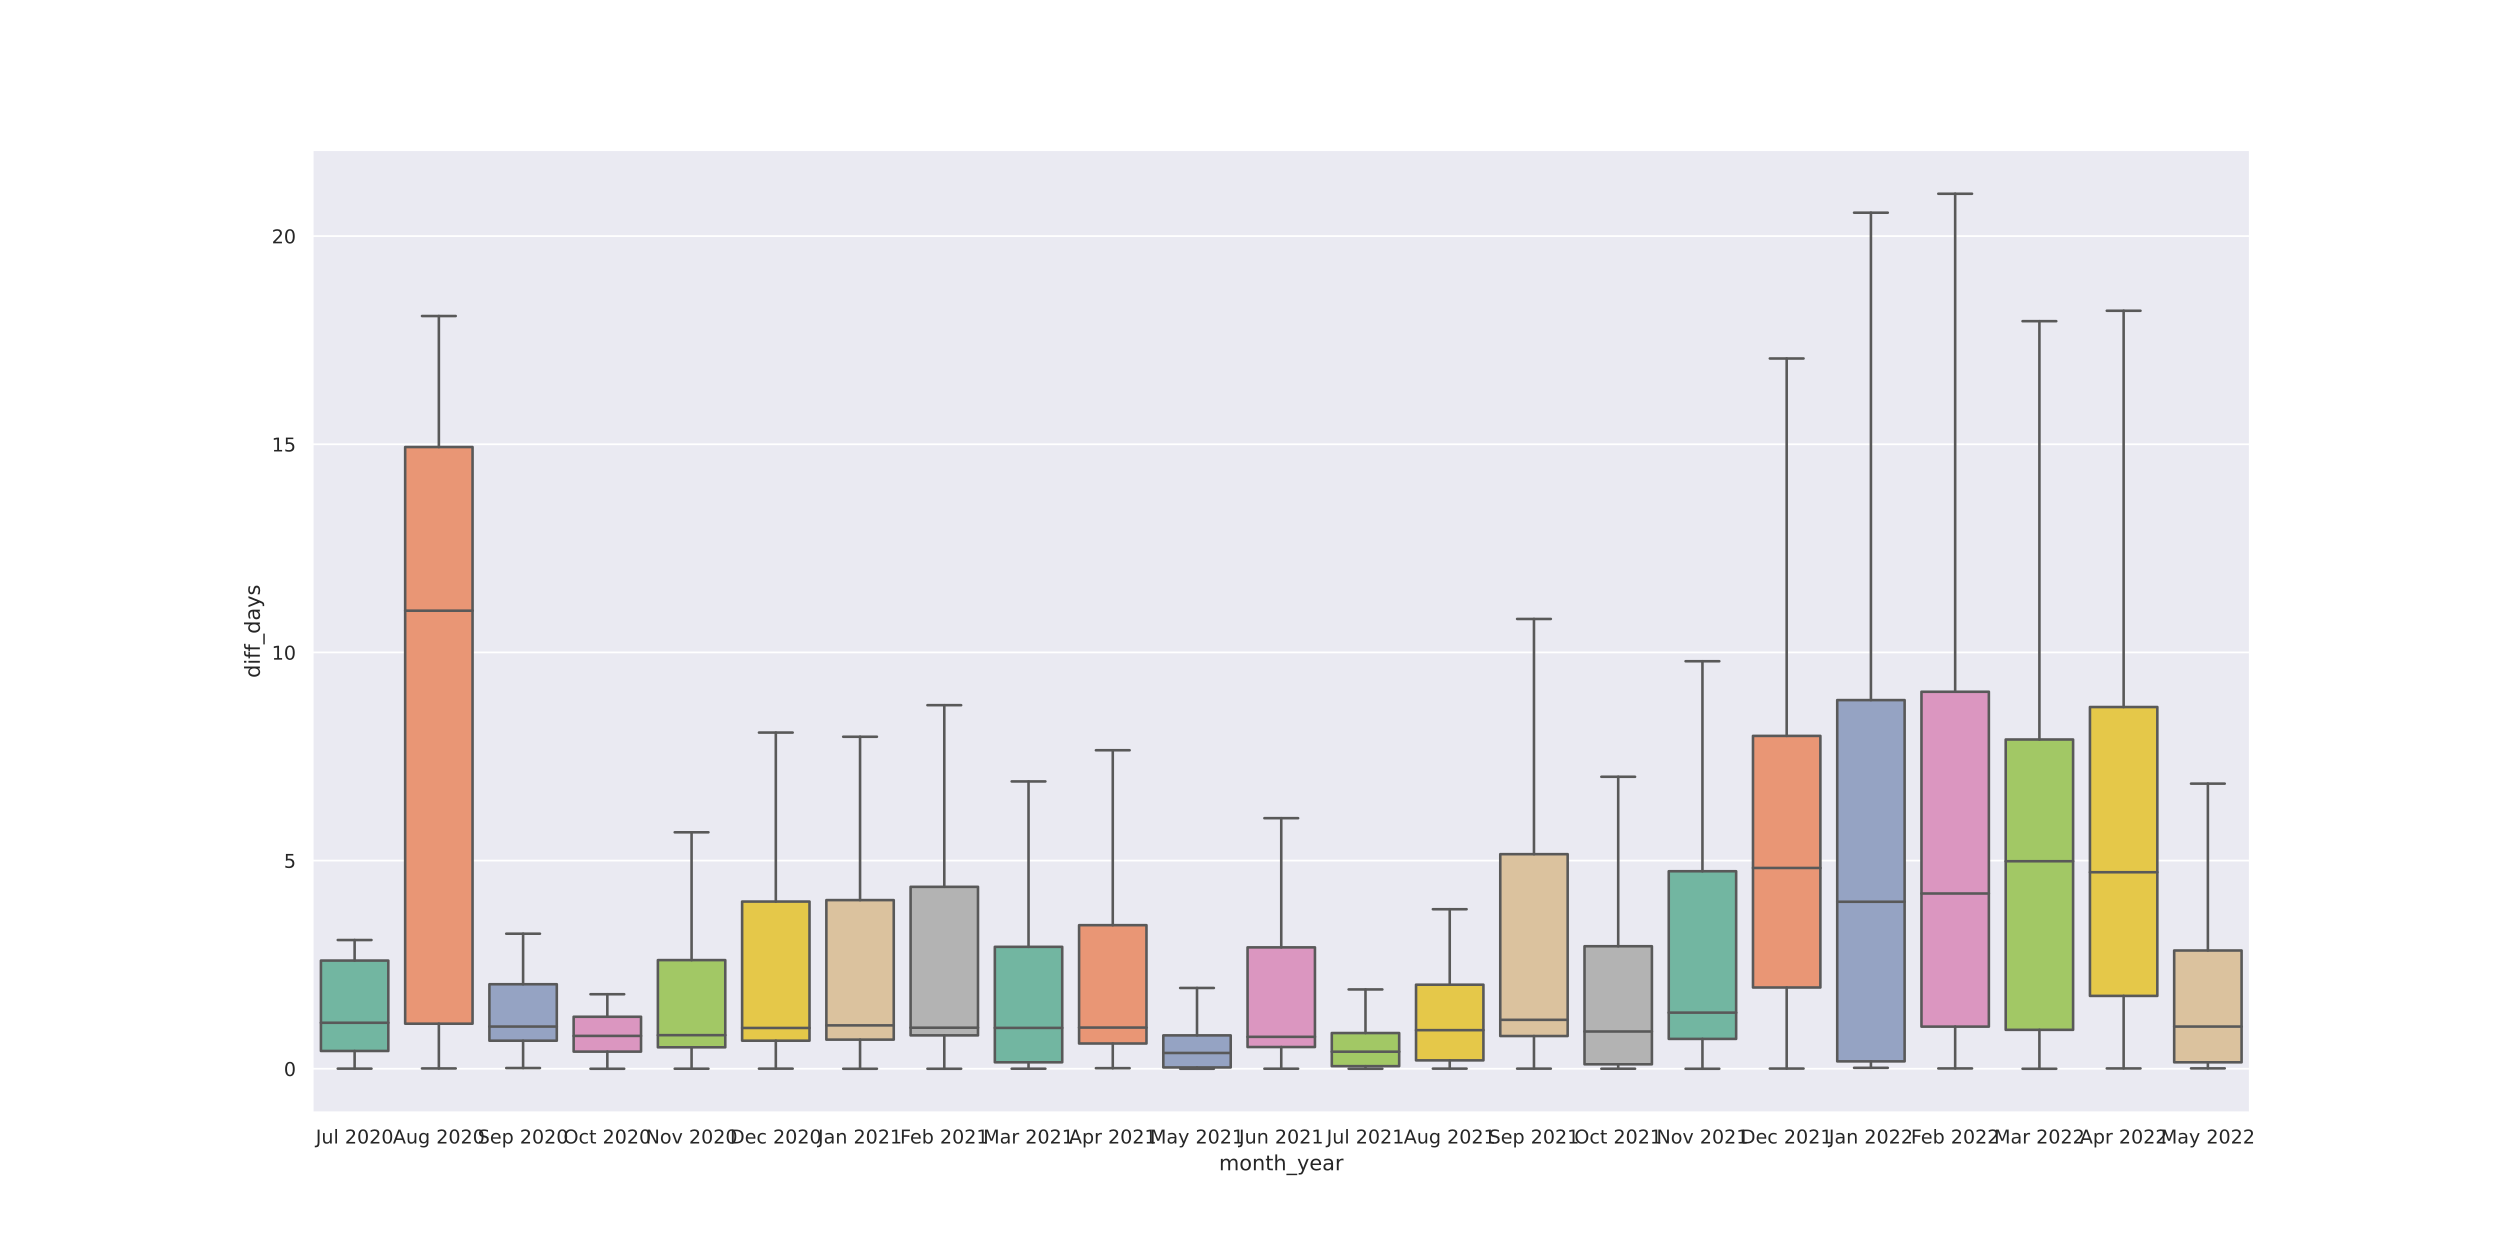 <?xml version="1.0" encoding="utf-8" standalone="no"?>
<!DOCTYPE svg PUBLIC "-//W3C//DTD SVG 1.1//EN"
  "http://www.w3.org/Graphics/SVG/1.1/DTD/svg11.dtd">
<!-- Created with matplotlib (https://matplotlib.org/) -->
<svg height="720pt" version="1.1" viewBox="0 0 1440 720" width="1440pt" xmlns="http://www.w3.org/2000/svg" xmlns:xlink="http://www.w3.org/1999/xlink">
 <defs>
  <style type="text/css">*{stroke-linecap:butt;stroke-linejoin:round;}</style>
 </defs>
 <g id="figure_1">
  <g id="patch_1">
   <path d="M 0 720 
L 1440 720 
L 1440 0 
L 0 0 
z
" style="fill:#ffffff;"/>
  </g>
  <g id="axes_1">
   <g id="patch_2">
    <path d="M 180 640.8 
L 1296 640.8 
L 1296 86.4 
L 180 86.4 
z
" style="fill:#eaeaf2;"/>
   </g>
   <g id="matplotlib.axis_1">
    <g id="xtick_1">
     <g id="text_1">
      <!-- Jul 2020 -->
      <g style="fill:#262626;" transform="translate(181.879 658.658)scale(0.11 -0.11)">
       <defs>
        <path d="M 9.812 72.906 
L 19.672 72.906 
L 19.672 5.078 
Q 19.672 -8.109 14.672 -14.062 
Q 9.672 -20.016 -1.422 -20.016 
L -5.172 -20.016 
L -5.172 -11.719 
L -2.094 -11.719 
Q 4.438 -11.719 7.125 -8.047 
Q 9.812 -4.391 9.812 5.078 
z
" id="DejaVuSans-74"/>
        <path d="M 8.5 21.578 
L 8.5 54.688 
L 17.484 54.688 
L 17.484 21.922 
Q 17.484 14.156 20.5 10.266 
Q 23.531 6.391 29.594 6.391 
Q 36.859 6.391 41.078 11.031 
Q 45.312 15.672 45.312 23.688 
L 45.312 54.688 
L 54.297 54.688 
L 54.297 0 
L 45.312 0 
L 45.312 8.406 
Q 42.047 3.422 37.719 1 
Q 33.406 -1.422 27.688 -1.422 
Q 18.266 -1.422 13.375 4.438 
Q 8.5 10.297 8.5 21.578 
z
M 31.109 56 
z
" id="DejaVuSans-117"/>
        <path d="M 9.422 75.984 
L 18.406 75.984 
L 18.406 0 
L 9.422 0 
z
" id="DejaVuSans-108"/>
        <path id="DejaVuSans-32"/>
        <path d="M 19.188 8.297 
L 53.609 8.297 
L 53.609 0 
L 7.328 0 
L 7.328 8.297 
Q 12.938 14.109 22.625 23.891 
Q 32.328 33.688 34.812 36.531 
Q 39.547 41.844 41.422 45.531 
Q 43.312 49.219 43.312 52.781 
Q 43.312 58.594 39.234 62.25 
Q 35.156 65.922 28.609 65.922 
Q 23.969 65.922 18.812 64.312 
Q 13.672 62.703 7.812 59.422 
L 7.812 69.391 
Q 13.766 71.781 18.938 73 
Q 24.125 74.219 28.422 74.219 
Q 39.75 74.219 46.484 68.547 
Q 53.219 62.891 53.219 53.422 
Q 53.219 48.922 51.531 44.891 
Q 49.859 40.875 45.406 35.406 
Q 44.188 33.984 37.641 27.219 
Q 31.109 20.453 19.188 8.297 
z
" id="DejaVuSans-50"/>
        <path d="M 31.781 66.406 
Q 24.172 66.406 20.328 58.906 
Q 16.5 51.422 16.5 36.375 
Q 16.5 21.391 20.328 13.891 
Q 24.172 6.391 31.781 6.391 
Q 39.453 6.391 43.281 13.891 
Q 47.125 21.391 47.125 36.375 
Q 47.125 51.422 43.281 58.906 
Q 39.453 66.406 31.781 66.406 
z
M 31.781 74.219 
Q 44.047 74.219 50.516 64.516 
Q 56.984 54.828 56.984 36.375 
Q 56.984 17.969 50.516 8.266 
Q 44.047 -1.422 31.781 -1.422 
Q 19.531 -1.422 13.062 8.266 
Q 6.594 17.969 6.594 36.375 
Q 6.594 54.828 13.062 64.516 
Q 19.531 74.219 31.781 74.219 
z
" id="DejaVuSans-48"/>
       </defs>
       <use xlink:href="#DejaVuSans-74"/>
       <use x="29.492" xlink:href="#DejaVuSans-117"/>
       <use x="92.871" xlink:href="#DejaVuSans-108"/>
       <use x="120.654" xlink:href="#DejaVuSans-32"/>
       <use x="152.441" xlink:href="#DejaVuSans-50"/>
       <use x="216.064" xlink:href="#DejaVuSans-48"/>
       <use x="279.688" xlink:href="#DejaVuSans-50"/>
       <use x="343.311" xlink:href="#DejaVuSans-48"/>
      </g>
     </g>
    </g>
    <g id="xtick_2">
     <g id="text_2">
      <!-- Aug 2020 -->
      <g style="fill:#262626;" transform="translate(226.298 658.658)scale(0.11 -0.11)">
       <defs>
        <path d="M 34.188 63.188 
L 20.797 26.906 
L 47.609 26.906 
z
M 28.609 72.906 
L 39.797 72.906 
L 67.578 0 
L 57.328 0 
L 50.688 18.703 
L 17.828 18.703 
L 11.188 0 
L 0.781 0 
z
" id="DejaVuSans-65"/>
        <path d="M 45.406 27.984 
Q 45.406 37.75 41.375 43.109 
Q 37.359 48.484 30.078 48.484 
Q 22.859 48.484 18.828 43.109 
Q 14.797 37.75 14.797 27.984 
Q 14.797 18.266 18.828 12.891 
Q 22.859 7.516 30.078 7.516 
Q 37.359 7.516 41.375 12.891 
Q 45.406 18.266 45.406 27.984 
z
M 54.391 6.781 
Q 54.391 -7.172 48.188 -13.984 
Q 42 -20.797 29.203 -20.797 
Q 24.469 -20.797 20.266 -20.094 
Q 16.062 -19.391 12.109 -17.922 
L 12.109 -9.188 
Q 16.062 -11.328 19.922 -12.344 
Q 23.781 -13.375 27.781 -13.375 
Q 36.625 -13.375 41.016 -8.766 
Q 45.406 -4.156 45.406 5.172 
L 45.406 9.625 
Q 42.625 4.781 38.281 2.391 
Q 33.938 0 27.875 0 
Q 17.828 0 11.672 7.656 
Q 5.516 15.328 5.516 27.984 
Q 5.516 40.672 11.672 48.328 
Q 17.828 56 27.875 56 
Q 33.938 56 38.281 53.609 
Q 42.625 51.219 45.406 46.391 
L 45.406 54.688 
L 54.391 54.688 
z
" id="DejaVuSans-103"/>
       </defs>
       <use xlink:href="#DejaVuSans-65"/>
       <use x="68.408" xlink:href="#DejaVuSans-117"/>
       <use x="131.787" xlink:href="#DejaVuSans-103"/>
       <use x="195.264" xlink:href="#DejaVuSans-32"/>
       <use x="227.051" xlink:href="#DejaVuSans-50"/>
       <use x="290.674" xlink:href="#DejaVuSans-48"/>
       <use x="354.297" xlink:href="#DejaVuSans-50"/>
       <use x="417.92" xlink:href="#DejaVuSans-48"/>
      </g>
     </g>
    </g>
    <g id="xtick_3">
     <g id="text_3">
      <!-- Sep 2020 -->
      <g style="fill:#262626;" transform="translate(275.191 658.658)scale(0.11 -0.11)">
       <defs>
        <path d="M 53.516 70.516 
L 53.516 60.891 
Q 47.906 63.578 42.922 64.891 
Q 37.938 66.219 33.297 66.219 
Q 25.25 66.219 20.875 63.094 
Q 16.5 59.969 16.5 54.203 
Q 16.5 49.359 19.406 46.891 
Q 22.312 44.438 30.422 42.922 
L 36.375 41.703 
Q 47.406 39.594 52.656 34.297 
Q 57.906 29 57.906 20.125 
Q 57.906 9.516 50.797 4.047 
Q 43.703 -1.422 29.984 -1.422 
Q 24.812 -1.422 18.969 -0.25 
Q 13.141 0.922 6.891 3.219 
L 6.891 13.375 
Q 12.891 10.016 18.656 8.297 
Q 24.422 6.594 29.984 6.594 
Q 38.422 6.594 43.016 9.906 
Q 47.609 13.234 47.609 19.391 
Q 47.609 24.75 44.312 27.781 
Q 41.016 30.812 33.5 32.328 
L 27.484 33.5 
Q 16.453 35.688 11.516 40.375 
Q 6.594 45.062 6.594 53.422 
Q 6.594 63.094 13.406 68.656 
Q 20.219 74.219 32.172 74.219 
Q 37.312 74.219 42.625 73.281 
Q 47.953 72.359 53.516 70.516 
z
" id="DejaVuSans-83"/>
        <path d="M 56.203 29.594 
L 56.203 25.203 
L 14.891 25.203 
Q 15.484 15.922 20.484 11.062 
Q 25.484 6.203 34.422 6.203 
Q 39.594 6.203 44.453 7.469 
Q 49.312 8.734 54.109 11.281 
L 54.109 2.781 
Q 49.266 0.734 44.188 -0.344 
Q 39.109 -1.422 33.891 -1.422 
Q 20.797 -1.422 13.156 6.188 
Q 5.516 13.812 5.516 26.812 
Q 5.516 40.234 12.766 48.109 
Q 20.016 56 32.328 56 
Q 43.359 56 49.781 48.891 
Q 56.203 41.797 56.203 29.594 
z
M 47.219 32.234 
Q 47.125 39.594 43.094 43.984 
Q 39.062 48.391 32.422 48.391 
Q 24.906 48.391 20.391 44.141 
Q 15.875 39.891 15.188 32.172 
z
" id="DejaVuSans-101"/>
        <path d="M 18.109 8.203 
L 18.109 -20.797 
L 9.078 -20.797 
L 9.078 54.688 
L 18.109 54.688 
L 18.109 46.391 
Q 20.953 51.266 25.266 53.625 
Q 29.594 56 35.594 56 
Q 45.562 56 51.781 48.094 
Q 58.016 40.188 58.016 27.297 
Q 58.016 14.406 51.781 6.484 
Q 45.562 -1.422 35.594 -1.422 
Q 29.594 -1.422 25.266 0.953 
Q 20.953 3.328 18.109 8.203 
z
M 48.688 27.297 
Q 48.688 37.203 44.609 42.844 
Q 40.531 48.484 33.406 48.484 
Q 26.266 48.484 22.188 42.844 
Q 18.109 37.203 18.109 27.297 
Q 18.109 17.391 22.188 11.75 
Q 26.266 6.109 33.406 6.109 
Q 40.531 6.109 44.609 11.75 
Q 48.688 17.391 48.688 27.297 
z
" id="DejaVuSans-112"/>
       </defs>
       <use xlink:href="#DejaVuSans-83"/>
       <use x="63.477" xlink:href="#DejaVuSans-101"/>
       <use x="125" xlink:href="#DejaVuSans-112"/>
       <use x="188.477" xlink:href="#DejaVuSans-32"/>
       <use x="220.264" xlink:href="#DejaVuSans-50"/>
       <use x="283.887" xlink:href="#DejaVuSans-48"/>
       <use x="347.51" xlink:href="#DejaVuSans-50"/>
       <use x="411.133" xlink:href="#DejaVuSans-48"/>
      </g>
     </g>
    </g>
    <g id="xtick_4">
     <g id="text_4">
      <!-- Oct 2020 -->
      <g style="fill:#262626;" transform="translate(324.571 658.658)scale(0.11 -0.11)">
       <defs>
        <path d="M 39.406 66.219 
Q 28.656 66.219 22.328 58.203 
Q 16.016 50.203 16.016 36.375 
Q 16.016 22.609 22.328 14.594 
Q 28.656 6.594 39.406 6.594 
Q 50.141 6.594 56.422 14.594 
Q 62.703 22.609 62.703 36.375 
Q 62.703 50.203 56.422 58.203 
Q 50.141 66.219 39.406 66.219 
z
M 39.406 74.219 
Q 54.734 74.219 63.906 63.938 
Q 73.094 53.656 73.094 36.375 
Q 73.094 19.141 63.906 8.859 
Q 54.734 -1.422 39.406 -1.422 
Q 24.031 -1.422 14.812 8.828 
Q 5.609 19.094 5.609 36.375 
Q 5.609 53.656 14.812 63.938 
Q 24.031 74.219 39.406 74.219 
z
" id="DejaVuSans-79"/>
        <path d="M 48.781 52.594 
L 48.781 44.188 
Q 44.969 46.297 41.141 47.344 
Q 37.312 48.391 33.406 48.391 
Q 24.656 48.391 19.812 42.844 
Q 14.984 37.312 14.984 27.297 
Q 14.984 17.281 19.812 11.734 
Q 24.656 6.203 33.406 6.203 
Q 37.312 6.203 41.141 7.25 
Q 44.969 8.297 48.781 10.406 
L 48.781 2.094 
Q 45.016 0.344 40.984 -0.531 
Q 36.969 -1.422 32.422 -1.422 
Q 20.062 -1.422 12.781 6.344 
Q 5.516 14.109 5.516 27.297 
Q 5.516 40.672 12.859 48.328 
Q 20.219 56 33.016 56 
Q 37.156 56 41.109 55.141 
Q 45.062 54.297 48.781 52.594 
z
" id="DejaVuSans-99"/>
        <path d="M 18.312 70.219 
L 18.312 54.688 
L 36.812 54.688 
L 36.812 47.703 
L 18.312 47.703 
L 18.312 18.016 
Q 18.312 11.328 20.141 9.422 
Q 21.969 7.516 27.594 7.516 
L 36.812 7.516 
L 36.812 0 
L 27.594 0 
Q 17.188 0 13.234 3.875 
Q 9.281 7.766 9.281 18.016 
L 9.281 47.703 
L 2.688 47.703 
L 2.688 54.688 
L 9.281 54.688 
L 9.281 70.219 
z
" id="DejaVuSans-116"/>
       </defs>
       <use xlink:href="#DejaVuSans-79"/>
       <use x="78.711" xlink:href="#DejaVuSans-99"/>
       <use x="133.691" xlink:href="#DejaVuSans-116"/>
       <use x="172.9" xlink:href="#DejaVuSans-32"/>
       <use x="204.688" xlink:href="#DejaVuSans-50"/>
       <use x="268.311" xlink:href="#DejaVuSans-48"/>
       <use x="331.934" xlink:href="#DejaVuSans-50"/>
       <use x="395.557" xlink:href="#DejaVuSans-48"/>
      </g>
     </g>
    </g>
    <g id="xtick_5">
     <g id="text_5">
      <!-- Nov 2020 -->
      <g style="fill:#262626;" transform="translate(371.867 658.658)scale(0.11 -0.11)">
       <defs>
        <path d="M 9.812 72.906 
L 23.094 72.906 
L 55.422 11.922 
L 55.422 72.906 
L 64.984 72.906 
L 64.984 0 
L 51.703 0 
L 19.391 60.984 
L 19.391 0 
L 9.812 0 
z
" id="DejaVuSans-78"/>
        <path d="M 30.609 48.391 
Q 23.391 48.391 19.188 42.75 
Q 14.984 37.109 14.984 27.297 
Q 14.984 17.484 19.156 11.844 
Q 23.344 6.203 30.609 6.203 
Q 37.797 6.203 41.984 11.859 
Q 46.188 17.531 46.188 27.297 
Q 46.188 37.016 41.984 42.703 
Q 37.797 48.391 30.609 48.391 
z
M 30.609 56 
Q 42.328 56 49.016 48.375 
Q 55.719 40.766 55.719 27.297 
Q 55.719 13.875 49.016 6.219 
Q 42.328 -1.422 30.609 -1.422 
Q 18.844 -1.422 12.172 6.219 
Q 5.516 13.875 5.516 27.297 
Q 5.516 40.766 12.172 48.375 
Q 18.844 56 30.609 56 
z
" id="DejaVuSans-111"/>
        <path d="M 2.984 54.688 
L 12.5 54.688 
L 29.594 8.797 
L 46.688 54.688 
L 56.203 54.688 
L 35.688 0 
L 23.484 0 
z
" id="DejaVuSans-118"/>
       </defs>
       <use xlink:href="#DejaVuSans-78"/>
       <use x="74.805" xlink:href="#DejaVuSans-111"/>
       <use x="135.986" xlink:href="#DejaVuSans-118"/>
       <use x="195.166" xlink:href="#DejaVuSans-32"/>
       <use x="226.953" xlink:href="#DejaVuSans-50"/>
       <use x="290.576" xlink:href="#DejaVuSans-48"/>
       <use x="354.199" xlink:href="#DejaVuSans-50"/>
       <use x="417.822" xlink:href="#DejaVuSans-48"/>
      </g>
     </g>
    </g>
    <g id="xtick_6">
     <g id="text_6">
      <!-- Dec 2020 -->
      <g style="fill:#262626;" transform="translate(420.481 658.658)scale(0.11 -0.11)">
       <defs>
        <path d="M 19.672 64.797 
L 19.672 8.109 
L 31.594 8.109 
Q 46.688 8.109 53.688 14.938 
Q 60.688 21.781 60.688 36.531 
Q 60.688 51.172 53.688 57.984 
Q 46.688 64.797 31.594 64.797 
z
M 9.812 72.906 
L 30.078 72.906 
Q 51.266 72.906 61.172 64.094 
Q 71.094 55.281 71.094 36.531 
Q 71.094 17.672 61.125 8.828 
Q 51.172 0 30.078 0 
L 9.812 0 
z
" id="DejaVuSans-68"/>
       </defs>
       <use xlink:href="#DejaVuSans-68"/>
       <use x="77.002" xlink:href="#DejaVuSans-101"/>
       <use x="138.525" xlink:href="#DejaVuSans-99"/>
       <use x="193.506" xlink:href="#DejaVuSans-32"/>
       <use x="225.293" xlink:href="#DejaVuSans-50"/>
       <use x="288.916" xlink:href="#DejaVuSans-48"/>
       <use x="352.539" xlink:href="#DejaVuSans-50"/>
       <use x="416.162" xlink:href="#DejaVuSans-48"/>
      </g>
     </g>
    </g>
    <g id="xtick_7">
     <g id="text_7">
      <!-- Jan 2021 -->
      <g style="fill:#262626;" transform="translate(471.167 658.658)scale(0.11 -0.11)">
       <defs>
        <path d="M 34.281 27.484 
Q 23.391 27.484 19.188 25 
Q 14.984 22.516 14.984 16.5 
Q 14.984 11.719 18.141 8.906 
Q 21.297 6.109 26.703 6.109 
Q 34.188 6.109 38.703 11.406 
Q 43.219 16.703 43.219 25.484 
L 43.219 27.484 
z
M 52.203 31.203 
L 52.203 0 
L 43.219 0 
L 43.219 8.297 
Q 40.141 3.328 35.547 0.953 
Q 30.953 -1.422 24.312 -1.422 
Q 15.922 -1.422 10.953 3.297 
Q 6 8.016 6 15.922 
Q 6 25.141 12.172 29.828 
Q 18.359 34.516 30.609 34.516 
L 43.219 34.516 
L 43.219 35.406 
Q 43.219 41.609 39.141 45 
Q 35.062 48.391 27.688 48.391 
Q 23 48.391 18.547 47.266 
Q 14.109 46.141 10.016 43.891 
L 10.016 52.203 
Q 14.938 54.109 19.578 55.047 
Q 24.219 56 28.609 56 
Q 40.484 56 46.344 49.844 
Q 52.203 43.703 52.203 31.203 
z
" id="DejaVuSans-97"/>
        <path d="M 54.891 33.016 
L 54.891 0 
L 45.906 0 
L 45.906 32.719 
Q 45.906 40.484 42.875 44.328 
Q 39.844 48.188 33.797 48.188 
Q 26.516 48.188 22.312 43.547 
Q 18.109 38.922 18.109 30.906 
L 18.109 0 
L 9.078 0 
L 9.078 54.688 
L 18.109 54.688 
L 18.109 46.188 
Q 21.344 51.125 25.703 53.562 
Q 30.078 56 35.797 56 
Q 45.219 56 50.047 50.172 
Q 54.891 44.344 54.891 33.016 
z
" id="DejaVuSans-110"/>
        <path d="M 12.406 8.297 
L 28.516 8.297 
L 28.516 63.922 
L 10.984 60.406 
L 10.984 69.391 
L 28.422 72.906 
L 38.281 72.906 
L 38.281 8.297 
L 54.391 8.297 
L 54.391 0 
L 12.406 0 
z
" id="DejaVuSans-49"/>
       </defs>
       <use xlink:href="#DejaVuSans-74"/>
       <use x="29.492" xlink:href="#DejaVuSans-97"/>
       <use x="90.771" xlink:href="#DejaVuSans-110"/>
       <use x="154.15" xlink:href="#DejaVuSans-32"/>
       <use x="185.938" xlink:href="#DejaVuSans-50"/>
       <use x="249.561" xlink:href="#DejaVuSans-48"/>
       <use x="313.184" xlink:href="#DejaVuSans-50"/>
       <use x="376.807" xlink:href="#DejaVuSans-49"/>
      </g>
     </g>
    </g>
    <g id="xtick_8">
     <g id="text_8">
      <!-- Feb 2021 -->
      <g style="fill:#262626;" transform="translate(518.431 658.658)scale(0.11 -0.11)">
       <defs>
        <path d="M 9.812 72.906 
L 51.703 72.906 
L 51.703 64.594 
L 19.672 64.594 
L 19.672 43.109 
L 48.578 43.109 
L 48.578 34.812 
L 19.672 34.812 
L 19.672 0 
L 9.812 0 
z
" id="DejaVuSans-70"/>
        <path d="M 48.688 27.297 
Q 48.688 37.203 44.609 42.844 
Q 40.531 48.484 33.406 48.484 
Q 26.266 48.484 22.188 42.844 
Q 18.109 37.203 18.109 27.297 
Q 18.109 17.391 22.188 11.75 
Q 26.266 6.109 33.406 6.109 
Q 40.531 6.109 44.609 11.75 
Q 48.688 17.391 48.688 27.297 
z
M 18.109 46.391 
Q 20.953 51.266 25.266 53.625 
Q 29.594 56 35.594 56 
Q 45.562 56 51.781 48.094 
Q 58.016 40.188 58.016 27.297 
Q 58.016 14.406 51.781 6.484 
Q 45.562 -1.422 35.594 -1.422 
Q 29.594 -1.422 25.266 0.953 
Q 20.953 3.328 18.109 8.203 
L 18.109 0 
L 9.078 0 
L 9.078 75.984 
L 18.109 75.984 
z
" id="DejaVuSans-98"/>
       </defs>
       <use xlink:href="#DejaVuSans-70"/>
       <use x="52.02" xlink:href="#DejaVuSans-101"/>
       <use x="113.543" xlink:href="#DejaVuSans-98"/>
       <use x="177.02" xlink:href="#DejaVuSans-32"/>
       <use x="208.807" xlink:href="#DejaVuSans-50"/>
       <use x="272.43" xlink:href="#DejaVuSans-48"/>
       <use x="336.053" xlink:href="#DejaVuSans-50"/>
       <use x="399.676" xlink:href="#DejaVuSans-49"/>
      </g>
     </g>
    </g>
    <g id="xtick_9">
     <g id="text_9">
      <!-- Mar 2021 -->
      <g style="fill:#262626;" transform="translate(566.312 658.658)scale(0.11 -0.11)">
       <defs>
        <path d="M 9.812 72.906 
L 24.516 72.906 
L 43.109 23.297 
L 61.812 72.906 
L 76.516 72.906 
L 76.516 0 
L 66.891 0 
L 66.891 64.016 
L 48.094 14.016 
L 38.188 14.016 
L 19.391 64.016 
L 19.391 0 
L 9.812 0 
z
" id="DejaVuSans-77"/>
        <path d="M 41.109 46.297 
Q 39.594 47.172 37.812 47.578 
Q 36.031 48 33.891 48 
Q 26.266 48 22.188 43.047 
Q 18.109 38.094 18.109 28.812 
L 18.109 0 
L 9.078 0 
L 9.078 54.688 
L 18.109 54.688 
L 18.109 46.188 
Q 20.953 51.172 25.484 53.578 
Q 30.031 56 36.531 56 
Q 37.453 56 38.578 55.875 
Q 39.703 55.766 41.062 55.516 
z
" id="DejaVuSans-114"/>
       </defs>
       <use xlink:href="#DejaVuSans-77"/>
       <use x="86.279" xlink:href="#DejaVuSans-97"/>
       <use x="147.559" xlink:href="#DejaVuSans-114"/>
       <use x="188.672" xlink:href="#DejaVuSans-32"/>
       <use x="220.459" xlink:href="#DejaVuSans-50"/>
       <use x="284.082" xlink:href="#DejaVuSans-48"/>
       <use x="347.705" xlink:href="#DejaVuSans-50"/>
       <use x="411.328" xlink:href="#DejaVuSans-49"/>
      </g>
     </g>
    </g>
    <g id="xtick_10">
     <g id="text_10">
      <!-- Apr 2021 -->
      <g style="fill:#262626;" transform="translate(615.696 658.658)scale(0.11 -0.11)">
       <use xlink:href="#DejaVuSans-65"/>
       <use x="68.408" xlink:href="#DejaVuSans-112"/>
       <use x="131.885" xlink:href="#DejaVuSans-114"/>
       <use x="172.998" xlink:href="#DejaVuSans-32"/>
       <use x="204.785" xlink:href="#DejaVuSans-50"/>
       <use x="268.408" xlink:href="#DejaVuSans-48"/>
       <use x="332.031" xlink:href="#DejaVuSans-50"/>
       <use x="395.654" xlink:href="#DejaVuSans-49"/>
      </g>
     </g>
    </g>
    <g id="xtick_11">
     <g id="text_11">
      <!-- May 2021 -->
      <g style="fill:#262626;" transform="translate(662.362 658.658)scale(0.11 -0.11)">
       <defs>
        <path d="M 32.172 -5.078 
Q 28.375 -14.844 24.75 -17.812 
Q 21.141 -20.797 15.094 -20.797 
L 7.906 -20.797 
L 7.906 -13.281 
L 13.188 -13.281 
Q 16.891 -13.281 18.938 -11.516 
Q 21 -9.766 23.484 -3.219 
L 25.094 0.875 
L 2.984 54.688 
L 12.5 54.688 
L 29.594 11.922 
L 46.688 54.688 
L 56.203 54.688 
z
" id="DejaVuSans-121"/>
       </defs>
       <use xlink:href="#DejaVuSans-77"/>
       <use x="86.279" xlink:href="#DejaVuSans-97"/>
       <use x="147.559" xlink:href="#DejaVuSans-121"/>
       <use x="206.738" xlink:href="#DejaVuSans-32"/>
       <use x="238.525" xlink:href="#DejaVuSans-50"/>
       <use x="302.148" xlink:href="#DejaVuSans-48"/>
       <use x="365.771" xlink:href="#DejaVuSans-50"/>
       <use x="429.395" xlink:href="#DejaVuSans-49"/>
      </g>
     </g>
    </g>
    <g id="xtick_12">
     <g id="text_12">
      <!-- Jun 2021 -->
      <g style="fill:#262626;" transform="translate(713.661 658.658)scale(0.11 -0.11)">
       <use xlink:href="#DejaVuSans-74"/>
       <use x="29.492" xlink:href="#DejaVuSans-117"/>
       <use x="92.871" xlink:href="#DejaVuSans-110"/>
       <use x="156.25" xlink:href="#DejaVuSans-32"/>
       <use x="188.037" xlink:href="#DejaVuSans-50"/>
       <use x="251.66" xlink:href="#DejaVuSans-48"/>
       <use x="315.283" xlink:href="#DejaVuSans-50"/>
       <use x="378.906" xlink:href="#DejaVuSans-49"/>
      </g>
     </g>
    </g>
    <g id="xtick_13">
     <g id="text_13">
      <!-- Jul 2021 -->
      <g style="fill:#262626;" transform="translate(764.14 658.658)scale(0.11 -0.11)">
       <use xlink:href="#DejaVuSans-74"/>
       <use x="29.492" xlink:href="#DejaVuSans-117"/>
       <use x="92.871" xlink:href="#DejaVuSans-108"/>
       <use x="120.654" xlink:href="#DejaVuSans-32"/>
       <use x="152.441" xlink:href="#DejaVuSans-50"/>
       <use x="216.064" xlink:href="#DejaVuSans-48"/>
       <use x="279.688" xlink:href="#DejaVuSans-50"/>
       <use x="343.311" xlink:href="#DejaVuSans-49"/>
      </g>
     </g>
    </g>
    <g id="xtick_14">
     <g id="text_14">
      <!-- Aug 2021 -->
      <g style="fill:#262626;" transform="translate(808.558 658.658)scale(0.11 -0.11)">
       <use xlink:href="#DejaVuSans-65"/>
       <use x="68.408" xlink:href="#DejaVuSans-117"/>
       <use x="131.787" xlink:href="#DejaVuSans-103"/>
       <use x="195.264" xlink:href="#DejaVuSans-32"/>
       <use x="227.051" xlink:href="#DejaVuSans-50"/>
       <use x="290.674" xlink:href="#DejaVuSans-48"/>
       <use x="354.297" xlink:href="#DejaVuSans-50"/>
       <use x="417.92" xlink:href="#DejaVuSans-49"/>
      </g>
     </g>
    </g>
    <g id="xtick_15">
     <g id="text_15">
      <!-- Sep 2021 -->
      <g style="fill:#262626;" transform="translate(857.452 658.658)scale(0.11 -0.11)">
       <use xlink:href="#DejaVuSans-83"/>
       <use x="63.477" xlink:href="#DejaVuSans-101"/>
       <use x="125" xlink:href="#DejaVuSans-112"/>
       <use x="188.477" xlink:href="#DejaVuSans-32"/>
       <use x="220.264" xlink:href="#DejaVuSans-50"/>
       <use x="283.887" xlink:href="#DejaVuSans-48"/>
       <use x="347.51" xlink:href="#DejaVuSans-50"/>
       <use x="411.133" xlink:href="#DejaVuSans-49"/>
      </g>
     </g>
    </g>
    <g id="xtick_16">
     <g id="text_16">
      <!-- Oct 2021 -->
      <g style="fill:#262626;" transform="translate(906.832 658.658)scale(0.11 -0.11)">
       <use xlink:href="#DejaVuSans-79"/>
       <use x="78.711" xlink:href="#DejaVuSans-99"/>
       <use x="133.691" xlink:href="#DejaVuSans-116"/>
       <use x="172.9" xlink:href="#DejaVuSans-32"/>
       <use x="204.688" xlink:href="#DejaVuSans-50"/>
       <use x="268.311" xlink:href="#DejaVuSans-48"/>
       <use x="331.934" xlink:href="#DejaVuSans-50"/>
       <use x="395.557" xlink:href="#DejaVuSans-49"/>
      </g>
     </g>
    </g>
    <g id="xtick_17">
     <g id="text_17">
      <!-- Nov 2021 -->
      <g style="fill:#262626;" transform="translate(954.128 658.658)scale(0.11 -0.11)">
       <use xlink:href="#DejaVuSans-78"/>
       <use x="74.805" xlink:href="#DejaVuSans-111"/>
       <use x="135.986" xlink:href="#DejaVuSans-118"/>
       <use x="195.166" xlink:href="#DejaVuSans-32"/>
       <use x="226.953" xlink:href="#DejaVuSans-50"/>
       <use x="290.576" xlink:href="#DejaVuSans-48"/>
       <use x="354.199" xlink:href="#DejaVuSans-50"/>
       <use x="417.822" xlink:href="#DejaVuSans-49"/>
      </g>
     </g>
    </g>
    <g id="xtick_18">
     <g id="text_18">
      <!-- Dec 2021 -->
      <g style="fill:#262626;" transform="translate(1002.742 658.658)scale(0.11 -0.11)">
       <use xlink:href="#DejaVuSans-68"/>
       <use x="77.002" xlink:href="#DejaVuSans-101"/>
       <use x="138.525" xlink:href="#DejaVuSans-99"/>
       <use x="193.506" xlink:href="#DejaVuSans-32"/>
       <use x="225.293" xlink:href="#DejaVuSans-50"/>
       <use x="288.916" xlink:href="#DejaVuSans-48"/>
       <use x="352.539" xlink:href="#DejaVuSans-50"/>
       <use x="416.162" xlink:href="#DejaVuSans-49"/>
      </g>
     </g>
    </g>
    <g id="xtick_19">
     <g id="text_19">
      <!-- Jan 2022 -->
      <g style="fill:#262626;" transform="translate(1053.428 658.658)scale(0.11 -0.11)">
       <use xlink:href="#DejaVuSans-74"/>
       <use x="29.492" xlink:href="#DejaVuSans-97"/>
       <use x="90.771" xlink:href="#DejaVuSans-110"/>
       <use x="154.15" xlink:href="#DejaVuSans-32"/>
       <use x="185.938" xlink:href="#DejaVuSans-50"/>
       <use x="249.561" xlink:href="#DejaVuSans-48"/>
       <use x="313.184" xlink:href="#DejaVuSans-50"/>
       <use x="376.807" xlink:href="#DejaVuSans-50"/>
      </g>
     </g>
    </g>
    <g id="xtick_20">
     <g id="text_20">
      <!-- Feb 2022 -->
      <g style="fill:#262626;" transform="translate(1100.692 658.658)scale(0.11 -0.11)">
       <use xlink:href="#DejaVuSans-70"/>
       <use x="52.02" xlink:href="#DejaVuSans-101"/>
       <use x="113.543" xlink:href="#DejaVuSans-98"/>
       <use x="177.02" xlink:href="#DejaVuSans-32"/>
       <use x="208.807" xlink:href="#DejaVuSans-50"/>
       <use x="272.43" xlink:href="#DejaVuSans-48"/>
       <use x="336.053" xlink:href="#DejaVuSans-50"/>
       <use x="399.676" xlink:href="#DejaVuSans-50"/>
      </g>
     </g>
    </g>
    <g id="xtick_21">
     <g id="text_21">
      <!-- Mar 2022 -->
      <g style="fill:#262626;" transform="translate(1148.573 658.658)scale(0.11 -0.11)">
       <use xlink:href="#DejaVuSans-77"/>
       <use x="86.279" xlink:href="#DejaVuSans-97"/>
       <use x="147.559" xlink:href="#DejaVuSans-114"/>
       <use x="188.672" xlink:href="#DejaVuSans-32"/>
       <use x="220.459" xlink:href="#DejaVuSans-50"/>
       <use x="284.082" xlink:href="#DejaVuSans-48"/>
       <use x="347.705" xlink:href="#DejaVuSans-50"/>
       <use x="411.328" xlink:href="#DejaVuSans-50"/>
      </g>
     </g>
    </g>
    <g id="xtick_22">
     <g id="text_22">
      <!-- Apr 2022 -->
      <g style="fill:#262626;" transform="translate(1197.957 658.658)scale(0.11 -0.11)">
       <use xlink:href="#DejaVuSans-65"/>
       <use x="68.408" xlink:href="#DejaVuSans-112"/>
       <use x="131.885" xlink:href="#DejaVuSans-114"/>
       <use x="172.998" xlink:href="#DejaVuSans-32"/>
       <use x="204.785" xlink:href="#DejaVuSans-50"/>
       <use x="268.408" xlink:href="#DejaVuSans-48"/>
       <use x="332.031" xlink:href="#DejaVuSans-50"/>
       <use x="395.654" xlink:href="#DejaVuSans-50"/>
      </g>
     </g>
    </g>
    <g id="xtick_23">
     <g id="text_23">
      <!-- May 2022 -->
      <g style="fill:#262626;" transform="translate(1244.622 658.658)scale(0.11 -0.11)">
       <use xlink:href="#DejaVuSans-77"/>
       <use x="86.279" xlink:href="#DejaVuSans-97"/>
       <use x="147.559" xlink:href="#DejaVuSans-121"/>
       <use x="206.738" xlink:href="#DejaVuSans-32"/>
       <use x="238.525" xlink:href="#DejaVuSans-50"/>
       <use x="302.148" xlink:href="#DejaVuSans-48"/>
       <use x="365.771" xlink:href="#DejaVuSans-50"/>
       <use x="429.395" xlink:href="#DejaVuSans-50"/>
      </g>
     </g>
    </g>
    <g id="text_24">
     <!-- month_year -->
     <g style="fill:#262626;" transform="translate(702.141 674.064)scale(0.12 -0.12)">
      <defs>
       <path d="M 52 44.188 
Q 55.375 50.25 60.062 53.125 
Q 64.75 56 71.094 56 
Q 79.641 56 84.281 50.016 
Q 88.922 44.047 88.922 33.016 
L 88.922 0 
L 79.891 0 
L 79.891 32.719 
Q 79.891 40.578 77.094 44.375 
Q 74.312 48.188 68.609 48.188 
Q 61.625 48.188 57.562 43.547 
Q 53.516 38.922 53.516 30.906 
L 53.516 0 
L 44.484 0 
L 44.484 32.719 
Q 44.484 40.625 41.703 44.406 
Q 38.922 48.188 33.109 48.188 
Q 26.219 48.188 22.156 43.531 
Q 18.109 38.875 18.109 30.906 
L 18.109 0 
L 9.078 0 
L 9.078 54.688 
L 18.109 54.688 
L 18.109 46.188 
Q 21.188 51.219 25.484 53.609 
Q 29.781 56 35.688 56 
Q 41.656 56 45.828 52.969 
Q 50 49.953 52 44.188 
z
" id="DejaVuSans-109"/>
       <path d="M 54.891 33.016 
L 54.891 0 
L 45.906 0 
L 45.906 32.719 
Q 45.906 40.484 42.875 44.328 
Q 39.844 48.188 33.797 48.188 
Q 26.516 48.188 22.312 43.547 
Q 18.109 38.922 18.109 30.906 
L 18.109 0 
L 9.078 0 
L 9.078 75.984 
L 18.109 75.984 
L 18.109 46.188 
Q 21.344 51.125 25.703 53.562 
Q 30.078 56 35.797 56 
Q 45.219 56 50.047 50.172 
Q 54.891 44.344 54.891 33.016 
z
" id="DejaVuSans-104"/>
       <path d="M 50.984 -16.609 
L 50.984 -23.578 
L -0.984 -23.578 
L -0.984 -16.609 
z
" id="DejaVuSans-95"/>
      </defs>
      <use xlink:href="#DejaVuSans-109"/>
      <use x="97.412" xlink:href="#DejaVuSans-111"/>
      <use x="158.594" xlink:href="#DejaVuSans-110"/>
      <use x="221.973" xlink:href="#DejaVuSans-116"/>
      <use x="261.182" xlink:href="#DejaVuSans-104"/>
      <use x="324.561" xlink:href="#DejaVuSans-95"/>
      <use x="374.561" xlink:href="#DejaVuSans-121"/>
      <use x="433.74" xlink:href="#DejaVuSans-101"/>
      <use x="495.264" xlink:href="#DejaVuSans-97"/>
      <use x="556.543" xlink:href="#DejaVuSans-114"/>
     </g>
    </g>
   </g>
   <g id="matplotlib.axis_2">
    <g id="ytick_1">
     <g id="line2d_1">
      <path clip-path="url(#p0b570a1bac)" d="M 180 615.6 
L 1296 615.6 
" style="fill:none;stroke:#ffffff;stroke-linecap:round;"/>
     </g>
     <g id="text_25">
      <!-- 0 -->
      <g style="fill:#262626;" transform="translate(163.501 619.779)scale(0.11 -0.11)">
       <use xlink:href="#DejaVuSans-48"/>
      </g>
     </g>
    </g>
    <g id="ytick_2">
     <g id="line2d_2">
      <path clip-path="url(#p0b570a1bac)" d="M 180 495.694 
L 1296 495.694 
" style="fill:none;stroke:#ffffff;stroke-linecap:round;"/>
     </g>
     <g id="text_26">
      <!-- 5 -->
      <g style="fill:#262626;" transform="translate(163.501 499.873)scale(0.11 -0.11)">
       <defs>
        <path d="M 10.797 72.906 
L 49.516 72.906 
L 49.516 64.594 
L 19.828 64.594 
L 19.828 46.734 
Q 21.969 47.469 24.109 47.828 
Q 26.266 48.188 28.422 48.188 
Q 40.625 48.188 47.75 41.5 
Q 54.891 34.812 54.891 23.391 
Q 54.891 11.625 47.562 5.094 
Q 40.234 -1.422 26.906 -1.422 
Q 22.312 -1.422 17.547 -0.641 
Q 12.797 0.141 7.719 1.703 
L 7.719 11.625 
Q 12.109 9.234 16.797 8.062 
Q 21.484 6.891 26.703 6.891 
Q 35.156 6.891 40.078 11.328 
Q 45.016 15.766 45.016 23.391 
Q 45.016 31 40.078 35.438 
Q 35.156 39.891 26.703 39.891 
Q 22.75 39.891 18.812 39.016 
Q 14.891 38.141 10.797 36.281 
z
" id="DejaVuSans-53"/>
       </defs>
       <use xlink:href="#DejaVuSans-53"/>
      </g>
     </g>
    </g>
    <g id="ytick_3">
     <g id="line2d_3">
      <path clip-path="url(#p0b570a1bac)" d="M 180 375.788 
L 1296 375.788 
" style="fill:none;stroke:#ffffff;stroke-linecap:round;"/>
     </g>
     <g id="text_27">
      <!-- 10 -->
      <g style="fill:#262626;" transform="translate(156.502 379.967)scale(0.11 -0.11)">
       <use xlink:href="#DejaVuSans-49"/>
       <use x="63.623" xlink:href="#DejaVuSans-48"/>
      </g>
     </g>
    </g>
    <g id="ytick_4">
     <g id="line2d_4">
      <path clip-path="url(#p0b570a1bac)" d="M 180 255.882 
L 1296 255.882 
" style="fill:none;stroke:#ffffff;stroke-linecap:round;"/>
     </g>
     <g id="text_28">
      <!-- 15 -->
      <g style="fill:#262626;" transform="translate(156.502 260.061)scale(0.11 -0.11)">
       <use xlink:href="#DejaVuSans-49"/>
       <use x="63.623" xlink:href="#DejaVuSans-53"/>
      </g>
     </g>
    </g>
    <g id="ytick_5">
     <g id="line2d_5">
      <path clip-path="url(#p0b570a1bac)" d="M 180 135.976 
L 1296 135.976 
" style="fill:none;stroke:#ffffff;stroke-linecap:round;"/>
     </g>
     <g id="text_29">
      <!-- 20 -->
      <g style="fill:#262626;" transform="translate(156.502 140.155)scale(0.11 -0.11)">
       <use xlink:href="#DejaVuSans-50"/>
       <use x="63.623" xlink:href="#DejaVuSans-48"/>
      </g>
     </g>
    </g>
    <g id="text_30">
     <!-- diff_days -->
     <g style="fill:#262626;" transform="translate(149.673 390.463)rotate(-90)scale(0.12 -0.12)">
      <defs>
       <path d="M 45.406 46.391 
L 45.406 75.984 
L 54.391 75.984 
L 54.391 0 
L 45.406 0 
L 45.406 8.203 
Q 42.578 3.328 38.25 0.953 
Q 33.938 -1.422 27.875 -1.422 
Q 17.969 -1.422 11.734 6.484 
Q 5.516 14.406 5.516 27.297 
Q 5.516 40.188 11.734 48.094 
Q 17.969 56 27.875 56 
Q 33.938 56 38.25 53.625 
Q 42.578 51.266 45.406 46.391 
z
M 14.797 27.297 
Q 14.797 17.391 18.875 11.75 
Q 22.953 6.109 30.078 6.109 
Q 37.203 6.109 41.297 11.75 
Q 45.406 17.391 45.406 27.297 
Q 45.406 37.203 41.297 42.844 
Q 37.203 48.484 30.078 48.484 
Q 22.953 48.484 18.875 42.844 
Q 14.797 37.203 14.797 27.297 
z
" id="DejaVuSans-100"/>
       <path d="M 9.422 54.688 
L 18.406 54.688 
L 18.406 0 
L 9.422 0 
z
M 9.422 75.984 
L 18.406 75.984 
L 18.406 64.594 
L 9.422 64.594 
z
" id="DejaVuSans-105"/>
       <path d="M 37.109 75.984 
L 37.109 68.5 
L 28.516 68.5 
Q 23.688 68.5 21.797 66.547 
Q 19.922 64.594 19.922 59.516 
L 19.922 54.688 
L 34.719 54.688 
L 34.719 47.703 
L 19.922 47.703 
L 19.922 0 
L 10.891 0 
L 10.891 47.703 
L 2.297 47.703 
L 2.297 54.688 
L 10.891 54.688 
L 10.891 58.5 
Q 10.891 67.625 15.141 71.797 
Q 19.391 75.984 28.609 75.984 
z
" id="DejaVuSans-102"/>
       <path d="M 44.281 53.078 
L 44.281 44.578 
Q 40.484 46.531 36.375 47.5 
Q 32.281 48.484 27.875 48.484 
Q 21.188 48.484 17.844 46.438 
Q 14.5 44.391 14.5 40.281 
Q 14.5 37.156 16.891 35.375 
Q 19.281 33.594 26.516 31.984 
L 29.594 31.297 
Q 39.156 29.25 43.188 25.516 
Q 47.219 21.781 47.219 15.094 
Q 47.219 7.469 41.188 3.016 
Q 35.156 -1.422 24.609 -1.422 
Q 20.219 -1.422 15.453 -0.562 
Q 10.688 0.297 5.422 2 
L 5.422 11.281 
Q 10.406 8.688 15.234 7.391 
Q 20.062 6.109 24.812 6.109 
Q 31.156 6.109 34.562 8.281 
Q 37.984 10.453 37.984 14.406 
Q 37.984 18.062 35.516 20.016 
Q 33.062 21.969 24.703 23.781 
L 21.578 24.516 
Q 13.234 26.266 9.516 29.906 
Q 5.812 33.547 5.812 39.891 
Q 5.812 47.609 11.281 51.797 
Q 16.75 56 26.812 56 
Q 31.781 56 36.172 55.266 
Q 40.578 54.547 44.281 53.078 
z
" id="DejaVuSans-115"/>
      </defs>
      <use xlink:href="#DejaVuSans-100"/>
      <use x="63.477" xlink:href="#DejaVuSans-105"/>
      <use x="91.26" xlink:href="#DejaVuSans-102"/>
      <use x="126.465" xlink:href="#DejaVuSans-102"/>
      <use x="161.67" xlink:href="#DejaVuSans-95"/>
      <use x="211.67" xlink:href="#DejaVuSans-100"/>
      <use x="275.146" xlink:href="#DejaVuSans-97"/>
      <use x="336.426" xlink:href="#DejaVuSans-121"/>
      <use x="395.605" xlink:href="#DejaVuSans-115"/>
     </g>
    </g>
   </g>
   <g id="patch_3">
    <path clip-path="url(#p0b570a1bac)" d="M 184.852 605.366 
L 223.67 605.366 
L 223.67 553.3 
L 184.852 553.3 
L 184.852 605.366 
z
" style="fill:#72b6a1;stroke:#595959;stroke-linejoin:miter;stroke-width:1.5;"/>
   </g>
   <g id="patch_4">
    <path clip-path="url(#p0b570a1bac)" d="M 233.374 589.632 
L 272.191 589.632 
L 272.191 257.503 
L 233.374 257.503 
L 233.374 589.632 
z
" style="fill:#e99675;stroke:#595959;stroke-linejoin:miter;stroke-width:1.5;"/>
   </g>
   <g id="patch_5">
    <path clip-path="url(#p0b570a1bac)" d="M 281.896 599.447 
L 320.713 599.447 
L 320.713 566.922 
L 281.896 566.922 
L 281.896 599.447 
z
" style="fill:#95a3c3;stroke:#595959;stroke-linejoin:miter;stroke-width:1.5;"/>
   </g>
   <g id="patch_6">
    <path clip-path="url(#p0b570a1bac)" d="M 330.417 605.728 
L 369.235 605.728 
L 369.235 585.64 
L 330.417 585.64 
L 330.417 605.728 
z
" style="fill:#db96c0;stroke:#595959;stroke-linejoin:miter;stroke-width:1.5;"/>
   </g>
   <g id="patch_7">
    <path clip-path="url(#p0b570a1bac)" d="M 378.939 603.253 
L 417.757 603.253 
L 417.757 553.035 
L 378.939 553.035 
L 378.939 603.253 
z
" style="fill:#a2c865;stroke:#595959;stroke-linejoin:miter;stroke-width:1.5;"/>
   </g>
   <g id="patch_8">
    <path clip-path="url(#p0b570a1bac)" d="M 427.461 599.428 
L 466.278 599.428 
L 466.278 519.299 
L 427.461 519.299 
L 427.461 599.428 
z
" style="fill:#e5c849;stroke:#595959;stroke-linejoin:miter;stroke-width:1.5;"/>
   </g>
   <g id="patch_9">
    <path clip-path="url(#p0b570a1bac)" d="M 475.983 598.843 
L 514.8 598.843 
L 514.8 518.472 
L 475.983 518.472 
L 475.983 598.843 
z
" style="fill:#dbc29e;stroke:#595959;stroke-linejoin:miter;stroke-width:1.5;"/>
   </g>
   <g id="patch_10">
    <path clip-path="url(#p0b570a1bac)" d="M 524.504 596.387 
L 563.322 596.387 
L 563.322 510.801 
L 524.504 510.801 
L 524.504 596.387 
z
" style="fill:#b3b3b3;stroke:#595959;stroke-linejoin:miter;stroke-width:1.5;"/>
   </g>
   <g id="patch_11">
    <path clip-path="url(#p0b570a1bac)" d="M 573.026 611.87 
L 611.843 611.87 
L 611.843 545.386 
L 573.026 545.386 
L 573.026 611.87 
z
" style="fill:#72b6a1;stroke:#595959;stroke-linejoin:miter;stroke-width:1.5;"/>
   </g>
   <g id="patch_12">
    <path clip-path="url(#p0b570a1bac)" d="M 621.548 601.054 
L 660.365 601.054 
L 660.365 532.908 
L 621.548 532.908 
L 621.548 601.054 
z
" style="fill:#e99675;stroke:#595959;stroke-linejoin:miter;stroke-width:1.5;"/>
   </g>
   <g id="patch_13">
    <path clip-path="url(#p0b570a1bac)" d="M 670.07 614.835 
L 708.887 614.835 
L 708.887 596.386 
L 670.07 596.386 
L 670.07 614.835 
z
" style="fill:#95a3c3;stroke:#595959;stroke-linejoin:miter;stroke-width:1.5;"/>
   </g>
   <g id="patch_14">
    <path clip-path="url(#p0b570a1bac)" d="M 718.591 603.088 
L 757.409 603.088 
L 757.409 545.68 
L 718.591 545.68 
L 718.591 603.088 
z
" style="fill:#db96c0;stroke:#595959;stroke-linejoin:miter;stroke-width:1.5;"/>
   </g>
   <g id="patch_15">
    <path clip-path="url(#p0b570a1bac)" d="M 767.113 614.125 
L 805.93 614.125 
L 805.93 595.029 
L 767.113 595.029 
L 767.113 614.125 
z
" style="fill:#a2c865;stroke:#595959;stroke-linejoin:miter;stroke-width:1.5;"/>
   </g>
   <g id="patch_16">
    <path clip-path="url(#p0b570a1bac)" d="M 815.635 610.769 
L 854.452 610.769 
L 854.452 567.184 
L 815.635 567.184 
L 815.635 610.769 
z
" style="fill:#e5c849;stroke:#595959;stroke-linejoin:miter;stroke-width:1.5;"/>
   </g>
   <g id="patch_17">
    <path clip-path="url(#p0b570a1bac)" d="M 864.157 596.749 
L 902.974 596.749 
L 902.974 491.993 
L 864.157 491.993 
L 864.157 596.749 
z
" style="fill:#dbc29e;stroke:#595959;stroke-linejoin:miter;stroke-width:1.5;"/>
   </g>
   <g id="patch_18">
    <path clip-path="url(#p0b570a1bac)" d="M 912.678 613.034 
L 951.496 613.034 
L 951.496 545.041 
L 912.678 545.041 
L 912.678 613.034 
z
" style="fill:#b3b3b3;stroke:#595959;stroke-linejoin:miter;stroke-width:1.5;"/>
   </g>
   <g id="patch_19">
    <path clip-path="url(#p0b570a1bac)" d="M 961.2 598.398 
L 1000.017 598.398 
L 1000.017 501.844 
L 961.2 501.844 
L 961.2 598.398 
z
" style="fill:#72b6a1;stroke:#595959;stroke-linejoin:miter;stroke-width:1.5;"/>
   </g>
   <g id="patch_20">
    <path clip-path="url(#p0b570a1bac)" d="M 1009.722 568.8 
L 1048.539 568.8 
L 1048.539 423.871 
L 1009.722 423.871 
L 1009.722 568.8 
z
" style="fill:#e99675;stroke:#595959;stroke-linejoin:miter;stroke-width:1.5;"/>
   </g>
   <g id="patch_21">
    <path clip-path="url(#p0b570a1bac)" d="M 1058.243 611.343 
L 1097.061 611.343 
L 1097.061 403.251 
L 1058.243 403.251 
L 1058.243 611.343 
z
" style="fill:#95a3c3;stroke:#595959;stroke-linejoin:miter;stroke-width:1.5;"/>
   </g>
   <g id="patch_22">
    <path clip-path="url(#p0b570a1bac)" d="M 1106.765 591.346 
L 1145.583 591.346 
L 1145.583 398.443 
L 1106.765 398.443 
L 1106.765 591.346 
z
" style="fill:#db96c0;stroke:#595959;stroke-linejoin:miter;stroke-width:1.5;"/>
   </g>
   <g id="patch_23">
    <path clip-path="url(#p0b570a1bac)" d="M 1155.287 593.182 
L 1194.104 593.182 
L 1194.104 425.955 
L 1155.287 425.955 
L 1155.287 593.182 
z
" style="fill:#a2c865;stroke:#595959;stroke-linejoin:miter;stroke-width:1.5;"/>
   </g>
   <g id="patch_24">
    <path clip-path="url(#p0b570a1bac)" d="M 1203.809 573.633 
L 1242.626 573.633 
L 1242.626 407.248 
L 1203.809 407.248 
L 1203.809 573.633 
z
" style="fill:#e5c849;stroke:#595959;stroke-linejoin:miter;stroke-width:1.5;"/>
   </g>
   <g id="patch_25">
    <path clip-path="url(#p0b570a1bac)" d="M 1252.33 611.885 
L 1291.148 611.885 
L 1291.148 547.475 
L 1252.33 547.475 
L 1252.33 611.885 
z
" style="fill:#dbc29e;stroke:#595959;stroke-linejoin:miter;stroke-width:1.5;"/>
   </g>
   <g id="line2d_6">
    <path clip-path="url(#p0b570a1bac)" d="M 204.261 605.366 
L 204.261 615.545 
" style="fill:none;stroke:#595959;stroke-linecap:round;stroke-width:1.5;"/>
   </g>
   <g id="line2d_7">
    <path clip-path="url(#p0b570a1bac)" d="M 204.261 553.3 
L 204.261 541.444 
" style="fill:none;stroke:#595959;stroke-linecap:round;stroke-width:1.5;"/>
   </g>
   <g id="line2d_8">
    <path clip-path="url(#p0b570a1bac)" d="M 194.557 615.545 
L 213.965 615.545 
" style="fill:none;stroke:#595959;stroke-linecap:round;stroke-width:1.5;"/>
   </g>
   <g id="line2d_9">
    <path clip-path="url(#p0b570a1bac)" d="M 194.557 541.444 
L 213.965 541.444 
" style="fill:none;stroke:#595959;stroke-linecap:round;stroke-width:1.5;"/>
   </g>
   <g id="line2d_10">
    <path clip-path="url(#p0b570a1bac)" d="M 252.783 589.632 
L 252.783 615.423 
" style="fill:none;stroke:#595959;stroke-linecap:round;stroke-width:1.5;"/>
   </g>
   <g id="line2d_11">
    <path clip-path="url(#p0b570a1bac)" d="M 252.783 257.503 
L 252.783 182.03 
" style="fill:none;stroke:#595959;stroke-linecap:round;stroke-width:1.5;"/>
   </g>
   <g id="line2d_12">
    <path clip-path="url(#p0b570a1bac)" d="M 243.078 615.423 
L 262.487 615.423 
" style="fill:none;stroke:#595959;stroke-linecap:round;stroke-width:1.5;"/>
   </g>
   <g id="line2d_13">
    <path clip-path="url(#p0b570a1bac)" d="M 243.078 182.03 
L 262.487 182.03 
" style="fill:none;stroke:#595959;stroke-linecap:round;stroke-width:1.5;"/>
   </g>
   <g id="line2d_14">
    <path clip-path="url(#p0b570a1bac)" d="M 301.304 599.447 
L 301.304 615.183 
" style="fill:none;stroke:#595959;stroke-linecap:round;stroke-width:1.5;"/>
   </g>
   <g id="line2d_15">
    <path clip-path="url(#p0b570a1bac)" d="M 301.304 566.922 
L 301.304 537.815 
" style="fill:none;stroke:#595959;stroke-linecap:round;stroke-width:1.5;"/>
   </g>
   <g id="line2d_16">
    <path clip-path="url(#p0b570a1bac)" d="M 291.6 615.183 
L 311.009 615.183 
" style="fill:none;stroke:#595959;stroke-linecap:round;stroke-width:1.5;"/>
   </g>
   <g id="line2d_17">
    <path clip-path="url(#p0b570a1bac)" d="M 291.6 537.815 
L 311.009 537.815 
" style="fill:none;stroke:#595959;stroke-linecap:round;stroke-width:1.5;"/>
   </g>
   <g id="line2d_18">
    <path clip-path="url(#p0b570a1bac)" d="M 349.826 605.728 
L 349.826 615.6 
" style="fill:none;stroke:#595959;stroke-linecap:round;stroke-width:1.5;"/>
   </g>
   <g id="line2d_19">
    <path clip-path="url(#p0b570a1bac)" d="M 349.826 585.64 
L 349.826 572.674 
" style="fill:none;stroke:#595959;stroke-linecap:round;stroke-width:1.5;"/>
   </g>
   <g id="line2d_20">
    <path clip-path="url(#p0b570a1bac)" d="M 340.122 615.6 
L 359.53 615.6 
" style="fill:none;stroke:#595959;stroke-linecap:round;stroke-width:1.5;"/>
   </g>
   <g id="line2d_21">
    <path clip-path="url(#p0b570a1bac)" d="M 340.122 572.674 
L 359.53 572.674 
" style="fill:none;stroke:#595959;stroke-linecap:round;stroke-width:1.5;"/>
   </g>
   <g id="line2d_22">
    <path clip-path="url(#p0b570a1bac)" d="M 398.348 603.253 
L 398.348 615.583 
" style="fill:none;stroke:#595959;stroke-linecap:round;stroke-width:1.5;"/>
   </g>
   <g id="line2d_23">
    <path clip-path="url(#p0b570a1bac)" d="M 398.348 553.035 
L 398.348 479.404 
" style="fill:none;stroke:#595959;stroke-linecap:round;stroke-width:1.5;"/>
   </g>
   <g id="line2d_24">
    <path clip-path="url(#p0b570a1bac)" d="M 388.643 615.583 
L 408.052 615.583 
" style="fill:none;stroke:#595959;stroke-linecap:round;stroke-width:1.5;"/>
   </g>
   <g id="line2d_25">
    <path clip-path="url(#p0b570a1bac)" d="M 388.643 479.404 
L 408.052 479.404 
" style="fill:none;stroke:#595959;stroke-linecap:round;stroke-width:1.5;"/>
   </g>
   <g id="line2d_26">
    <path clip-path="url(#p0b570a1bac)" d="M 446.87 599.428 
L 446.87 615.545 
" style="fill:none;stroke:#595959;stroke-linecap:round;stroke-width:1.5;"/>
   </g>
   <g id="line2d_27">
    <path clip-path="url(#p0b570a1bac)" d="M 446.87 519.299 
L 446.87 421.971 
" style="fill:none;stroke:#595959;stroke-linecap:round;stroke-width:1.5;"/>
   </g>
   <g id="line2d_28">
    <path clip-path="url(#p0b570a1bac)" d="M 437.165 615.545 
L 456.574 615.545 
" style="fill:none;stroke:#595959;stroke-linecap:round;stroke-width:1.5;"/>
   </g>
   <g id="line2d_29">
    <path clip-path="url(#p0b570a1bac)" d="M 437.165 421.971 
L 456.574 421.971 
" style="fill:none;stroke:#595959;stroke-linecap:round;stroke-width:1.5;"/>
   </g>
   <g id="line2d_30">
    <path clip-path="url(#p0b570a1bac)" d="M 495.391 598.843 
L 495.391 615.592 
" style="fill:none;stroke:#595959;stroke-linecap:round;stroke-width:1.5;"/>
   </g>
   <g id="line2d_31">
    <path clip-path="url(#p0b570a1bac)" d="M 495.391 518.472 
L 495.391 424.358 
" style="fill:none;stroke:#595959;stroke-linecap:round;stroke-width:1.5;"/>
   </g>
   <g id="line2d_32">
    <path clip-path="url(#p0b570a1bac)" d="M 485.687 615.592 
L 505.096 615.592 
" style="fill:none;stroke:#595959;stroke-linecap:round;stroke-width:1.5;"/>
   </g>
   <g id="line2d_33">
    <path clip-path="url(#p0b570a1bac)" d="M 485.687 424.358 
L 505.096 424.358 
" style="fill:none;stroke:#595959;stroke-linecap:round;stroke-width:1.5;"/>
   </g>
   <g id="line2d_34">
    <path clip-path="url(#p0b570a1bac)" d="M 543.913 596.387 
L 543.913 615.595 
" style="fill:none;stroke:#595959;stroke-linecap:round;stroke-width:1.5;"/>
   </g>
   <g id="line2d_35">
    <path clip-path="url(#p0b570a1bac)" d="M 543.913 510.801 
L 543.913 406.193 
" style="fill:none;stroke:#595959;stroke-linecap:round;stroke-width:1.5;"/>
   </g>
   <g id="line2d_36">
    <path clip-path="url(#p0b570a1bac)" d="M 534.209 615.595 
L 553.617 615.595 
" style="fill:none;stroke:#595959;stroke-linecap:round;stroke-width:1.5;"/>
   </g>
   <g id="line2d_37">
    <path clip-path="url(#p0b570a1bac)" d="M 534.209 406.193 
L 553.617 406.193 
" style="fill:none;stroke:#595959;stroke-linecap:round;stroke-width:1.5;"/>
   </g>
   <g id="line2d_38">
    <path clip-path="url(#p0b570a1bac)" d="M 592.435 611.87 
L 592.435 615.584 
" style="fill:none;stroke:#595959;stroke-linecap:round;stroke-width:1.5;"/>
   </g>
   <g id="line2d_39">
    <path clip-path="url(#p0b570a1bac)" d="M 592.435 545.386 
L 592.435 450.097 
" style="fill:none;stroke:#595959;stroke-linecap:round;stroke-width:1.5;"/>
   </g>
   <g id="line2d_40">
    <path clip-path="url(#p0b570a1bac)" d="M 582.73 615.584 
L 602.139 615.584 
" style="fill:none;stroke:#595959;stroke-linecap:round;stroke-width:1.5;"/>
   </g>
   <g id="line2d_41">
    <path clip-path="url(#p0b570a1bac)" d="M 582.73 450.097 
L 602.139 450.097 
" style="fill:none;stroke:#595959;stroke-linecap:round;stroke-width:1.5;"/>
   </g>
   <g id="line2d_42">
    <path clip-path="url(#p0b570a1bac)" d="M 640.957 601.054 
L 640.957 615.276 
" style="fill:none;stroke:#595959;stroke-linecap:round;stroke-width:1.5;"/>
   </g>
   <g id="line2d_43">
    <path clip-path="url(#p0b570a1bac)" d="M 640.957 532.908 
L 640.957 432.154 
" style="fill:none;stroke:#595959;stroke-linecap:round;stroke-width:1.5;"/>
   </g>
   <g id="line2d_44">
    <path clip-path="url(#p0b570a1bac)" d="M 631.252 615.276 
L 650.661 615.276 
" style="fill:none;stroke:#595959;stroke-linecap:round;stroke-width:1.5;"/>
   </g>
   <g id="line2d_45">
    <path clip-path="url(#p0b570a1bac)" d="M 631.252 432.154 
L 650.661 432.154 
" style="fill:none;stroke:#595959;stroke-linecap:round;stroke-width:1.5;"/>
   </g>
   <g id="line2d_46">
    <path clip-path="url(#p0b570a1bac)" d="M 689.478 614.835 
L 689.478 615.595 
" style="fill:none;stroke:#595959;stroke-linecap:round;stroke-width:1.5;"/>
   </g>
   <g id="line2d_47">
    <path clip-path="url(#p0b570a1bac)" d="M 689.478 596.386 
L 689.478 569.069 
" style="fill:none;stroke:#595959;stroke-linecap:round;stroke-width:1.5;"/>
   </g>
   <g id="line2d_48">
    <path clip-path="url(#p0b570a1bac)" d="M 679.774 615.595 
L 699.183 615.595 
" style="fill:none;stroke:#595959;stroke-linecap:round;stroke-width:1.5;"/>
   </g>
   <g id="line2d_49">
    <path clip-path="url(#p0b570a1bac)" d="M 679.774 569.069 
L 699.183 569.069 
" style="fill:none;stroke:#595959;stroke-linecap:round;stroke-width:1.5;"/>
   </g>
   <g id="line2d_50">
    <path clip-path="url(#p0b570a1bac)" d="M 738 603.088 
L 738 615.576 
" style="fill:none;stroke:#595959;stroke-linecap:round;stroke-width:1.5;"/>
   </g>
   <g id="line2d_51">
    <path clip-path="url(#p0b570a1bac)" d="M 738 545.68 
L 738 471.275 
" style="fill:none;stroke:#595959;stroke-linecap:round;stroke-width:1.5;"/>
   </g>
   <g id="line2d_52">
    <path clip-path="url(#p0b570a1bac)" d="M 728.296 615.576 
L 747.704 615.576 
" style="fill:none;stroke:#595959;stroke-linecap:round;stroke-width:1.5;"/>
   </g>
   <g id="line2d_53">
    <path clip-path="url(#p0b570a1bac)" d="M 728.296 471.275 
L 747.704 471.275 
" style="fill:none;stroke:#595959;stroke-linecap:round;stroke-width:1.5;"/>
   </g>
   <g id="line2d_54">
    <path clip-path="url(#p0b570a1bac)" d="M 786.522 614.125 
L 786.522 615.597 
" style="fill:none;stroke:#595959;stroke-linecap:round;stroke-width:1.5;"/>
   </g>
   <g id="line2d_55">
    <path clip-path="url(#p0b570a1bac)" d="M 786.522 595.029 
L 786.522 569.919 
" style="fill:none;stroke:#595959;stroke-linecap:round;stroke-width:1.5;"/>
   </g>
   <g id="line2d_56">
    <path clip-path="url(#p0b570a1bac)" d="M 776.817 615.597 
L 796.226 615.597 
" style="fill:none;stroke:#595959;stroke-linecap:round;stroke-width:1.5;"/>
   </g>
   <g id="line2d_57">
    <path clip-path="url(#p0b570a1bac)" d="M 776.817 569.919 
L 796.226 569.919 
" style="fill:none;stroke:#595959;stroke-linecap:round;stroke-width:1.5;"/>
   </g>
   <g id="line2d_58">
    <path clip-path="url(#p0b570a1bac)" d="M 835.043 610.769 
L 835.043 615.532 
" style="fill:none;stroke:#595959;stroke-linecap:round;stroke-width:1.5;"/>
   </g>
   <g id="line2d_59">
    <path clip-path="url(#p0b570a1bac)" d="M 835.043 567.184 
L 835.043 523.701 
" style="fill:none;stroke:#595959;stroke-linecap:round;stroke-width:1.5;"/>
   </g>
   <g id="line2d_60">
    <path clip-path="url(#p0b570a1bac)" d="M 825.339 615.532 
L 844.748 615.532 
" style="fill:none;stroke:#595959;stroke-linecap:round;stroke-width:1.5;"/>
   </g>
   <g id="line2d_61">
    <path clip-path="url(#p0b570a1bac)" d="M 825.339 523.701 
L 844.748 523.701 
" style="fill:none;stroke:#595959;stroke-linecap:round;stroke-width:1.5;"/>
   </g>
   <g id="line2d_62">
    <path clip-path="url(#p0b570a1bac)" d="M 883.565 596.749 
L 883.565 615.544 
" style="fill:none;stroke:#595959;stroke-linecap:round;stroke-width:1.5;"/>
   </g>
   <g id="line2d_63">
    <path clip-path="url(#p0b570a1bac)" d="M 883.565 491.993 
L 883.565 356.508 
" style="fill:none;stroke:#595959;stroke-linecap:round;stroke-width:1.5;"/>
   </g>
   <g id="line2d_64">
    <path clip-path="url(#p0b570a1bac)" d="M 873.861 615.544 
L 893.27 615.544 
" style="fill:none;stroke:#595959;stroke-linecap:round;stroke-width:1.5;"/>
   </g>
   <g id="line2d_65">
    <path clip-path="url(#p0b570a1bac)" d="M 873.861 356.508 
L 893.27 356.508 
" style="fill:none;stroke:#595959;stroke-linecap:round;stroke-width:1.5;"/>
   </g>
   <g id="line2d_66">
    <path clip-path="url(#p0b570a1bac)" d="M 932.087 613.034 
L 932.087 615.588 
" style="fill:none;stroke:#595959;stroke-linecap:round;stroke-width:1.5;"/>
   </g>
   <g id="line2d_67">
    <path clip-path="url(#p0b570a1bac)" d="M 932.087 545.041 
L 932.087 447.435 
" style="fill:none;stroke:#595959;stroke-linecap:round;stroke-width:1.5;"/>
   </g>
   <g id="line2d_68">
    <path clip-path="url(#p0b570a1bac)" d="M 922.383 615.588 
L 941.791 615.588 
" style="fill:none;stroke:#595959;stroke-linecap:round;stroke-width:1.5;"/>
   </g>
   <g id="line2d_69">
    <path clip-path="url(#p0b570a1bac)" d="M 922.383 447.435 
L 941.791 447.435 
" style="fill:none;stroke:#595959;stroke-linecap:round;stroke-width:1.5;"/>
   </g>
   <g id="line2d_70">
    <path clip-path="url(#p0b570a1bac)" d="M 980.609 598.398 
L 980.609 615.594 
" style="fill:none;stroke:#595959;stroke-linecap:round;stroke-width:1.5;"/>
   </g>
   <g id="line2d_71">
    <path clip-path="url(#p0b570a1bac)" d="M 980.609 501.844 
L 980.609 380.874 
" style="fill:none;stroke:#595959;stroke-linecap:round;stroke-width:1.5;"/>
   </g>
   <g id="line2d_72">
    <path clip-path="url(#p0b570a1bac)" d="M 970.904 615.594 
L 990.313 615.594 
" style="fill:none;stroke:#595959;stroke-linecap:round;stroke-width:1.5;"/>
   </g>
   <g id="line2d_73">
    <path clip-path="url(#p0b570a1bac)" d="M 970.904 380.874 
L 990.313 380.874 
" style="fill:none;stroke:#595959;stroke-linecap:round;stroke-width:1.5;"/>
   </g>
   <g id="line2d_74">
    <path clip-path="url(#p0b570a1bac)" d="M 1029.13 568.8 
L 1029.13 615.495 
" style="fill:none;stroke:#595959;stroke-linecap:round;stroke-width:1.5;"/>
   </g>
   <g id="line2d_75">
    <path clip-path="url(#p0b570a1bac)" d="M 1029.13 423.871 
L 1029.13 206.481 
" style="fill:none;stroke:#595959;stroke-linecap:round;stroke-width:1.5;"/>
   </g>
   <g id="line2d_76">
    <path clip-path="url(#p0b570a1bac)" d="M 1019.426 615.495 
L 1038.835 615.495 
" style="fill:none;stroke:#595959;stroke-linecap:round;stroke-width:1.5;"/>
   </g>
   <g id="line2d_77">
    <path clip-path="url(#p0b570a1bac)" d="M 1019.426 206.481 
L 1038.835 206.481 
" style="fill:none;stroke:#595959;stroke-linecap:round;stroke-width:1.5;"/>
   </g>
   <g id="line2d_78">
    <path clip-path="url(#p0b570a1bac)" d="M 1077.652 611.343 
L 1077.652 615.074 
" style="fill:none;stroke:#595959;stroke-linecap:round;stroke-width:1.5;"/>
   </g>
   <g id="line2d_79">
    <path clip-path="url(#p0b570a1bac)" d="M 1077.652 403.251 
L 1077.652 122.506 
" style="fill:none;stroke:#595959;stroke-linecap:round;stroke-width:1.5;"/>
   </g>
   <g id="line2d_80">
    <path clip-path="url(#p0b570a1bac)" d="M 1067.948 615.074 
L 1087.357 615.074 
" style="fill:none;stroke:#595959;stroke-linecap:round;stroke-width:1.5;"/>
   </g>
   <g id="line2d_81">
    <path clip-path="url(#p0b570a1bac)" d="M 1067.948 122.506 
L 1087.357 122.506 
" style="fill:none;stroke:#595959;stroke-linecap:round;stroke-width:1.5;"/>
   </g>
   <g id="line2d_82">
    <path clip-path="url(#p0b570a1bac)" d="M 1126.174 591.346 
L 1126.174 615.422 
" style="fill:none;stroke:#595959;stroke-linecap:round;stroke-width:1.5;"/>
   </g>
   <g id="line2d_83">
    <path clip-path="url(#p0b570a1bac)" d="M 1126.174 398.443 
L 1126.174 111.6 
" style="fill:none;stroke:#595959;stroke-linecap:round;stroke-width:1.5;"/>
   </g>
   <g id="line2d_84">
    <path clip-path="url(#p0b570a1bac)" d="M 1116.47 615.422 
L 1135.878 615.422 
" style="fill:none;stroke:#595959;stroke-linecap:round;stroke-width:1.5;"/>
   </g>
   <g id="line2d_85">
    <path clip-path="url(#p0b570a1bac)" d="M 1116.47 111.6 
L 1135.878 111.6 
" style="fill:none;stroke:#595959;stroke-linecap:round;stroke-width:1.5;"/>
   </g>
   <g id="line2d_86">
    <path clip-path="url(#p0b570a1bac)" d="M 1174.696 593.182 
L 1174.696 615.6 
" style="fill:none;stroke:#595959;stroke-linecap:round;stroke-width:1.5;"/>
   </g>
   <g id="line2d_87">
    <path clip-path="url(#p0b570a1bac)" d="M 1174.696 425.955 
L 1174.696 185.003 
" style="fill:none;stroke:#595959;stroke-linecap:round;stroke-width:1.5;"/>
   </g>
   <g id="line2d_88">
    <path clip-path="url(#p0b570a1bac)" d="M 1164.991 615.6 
L 1184.4 615.6 
" style="fill:none;stroke:#595959;stroke-linecap:round;stroke-width:1.5;"/>
   </g>
   <g id="line2d_89">
    <path clip-path="url(#p0b570a1bac)" d="M 1164.991 185.003 
L 1184.4 185.003 
" style="fill:none;stroke:#595959;stroke-linecap:round;stroke-width:1.5;"/>
   </g>
   <g id="line2d_90">
    <path clip-path="url(#p0b570a1bac)" d="M 1223.217 573.633 
L 1223.217 615.412 
" style="fill:none;stroke:#595959;stroke-linecap:round;stroke-width:1.5;"/>
   </g>
   <g id="line2d_91">
    <path clip-path="url(#p0b570a1bac)" d="M 1223.217 407.248 
L 1223.217 178.994 
" style="fill:none;stroke:#595959;stroke-linecap:round;stroke-width:1.5;"/>
   </g>
   <g id="line2d_92">
    <path clip-path="url(#p0b570a1bac)" d="M 1213.513 615.412 
L 1232.922 615.412 
" style="fill:none;stroke:#595959;stroke-linecap:round;stroke-width:1.5;"/>
   </g>
   <g id="line2d_93">
    <path clip-path="url(#p0b570a1bac)" d="M 1213.513 178.994 
L 1232.922 178.994 
" style="fill:none;stroke:#595959;stroke-linecap:round;stroke-width:1.5;"/>
   </g>
   <g id="line2d_94">
    <path clip-path="url(#p0b570a1bac)" d="M 1271.739 611.885 
L 1271.739 615.363 
" style="fill:none;stroke:#595959;stroke-linecap:round;stroke-width:1.5;"/>
   </g>
   <g id="line2d_95">
    <path clip-path="url(#p0b570a1bac)" d="M 1271.739 547.475 
L 1271.739 451.379 
" style="fill:none;stroke:#595959;stroke-linecap:round;stroke-width:1.5;"/>
   </g>
   <g id="line2d_96">
    <path clip-path="url(#p0b570a1bac)" d="M 1262.035 615.363 
L 1281.443 615.363 
" style="fill:none;stroke:#595959;stroke-linecap:round;stroke-width:1.5;"/>
   </g>
   <g id="line2d_97">
    <path clip-path="url(#p0b570a1bac)" d="M 1262.035 451.379 
L 1281.443 451.379 
" style="fill:none;stroke:#595959;stroke-linecap:round;stroke-width:1.5;"/>
   </g>
   <g id="line2d_98">
    <path clip-path="url(#p0b570a1bac)" d="M 184.852 589.11 
L 223.67 589.11 
" style="fill:none;stroke:#595959;stroke-linecap:round;stroke-width:1.5;"/>
   </g>
   <g id="line2d_99">
    <path clip-path="url(#p0b570a1bac)" d="M 233.374 351.754 
L 272.191 351.754 
" style="fill:none;stroke:#595959;stroke-linecap:round;stroke-width:1.5;"/>
   </g>
   <g id="line2d_100">
    <path clip-path="url(#p0b570a1bac)" d="M 281.896 591.286 
L 320.713 591.286 
" style="fill:none;stroke:#595959;stroke-linecap:round;stroke-width:1.5;"/>
   </g>
   <g id="line2d_101">
    <path clip-path="url(#p0b570a1bac)" d="M 330.417 596.672 
L 369.235 596.672 
" style="fill:none;stroke:#595959;stroke-linecap:round;stroke-width:1.5;"/>
   </g>
   <g id="line2d_102">
    <path clip-path="url(#p0b570a1bac)" d="M 378.939 596.263 
L 417.757 596.263 
" style="fill:none;stroke:#595959;stroke-linecap:round;stroke-width:1.5;"/>
   </g>
   <g id="line2d_103">
    <path clip-path="url(#p0b570a1bac)" d="M 427.461 592.105 
L 466.278 592.105 
" style="fill:none;stroke:#595959;stroke-linecap:round;stroke-width:1.5;"/>
   </g>
   <g id="line2d_104">
    <path clip-path="url(#p0b570a1bac)" d="M 475.983 590.617 
L 514.8 590.617 
" style="fill:none;stroke:#595959;stroke-linecap:round;stroke-width:1.5;"/>
   </g>
   <g id="line2d_105">
    <path clip-path="url(#p0b570a1bac)" d="M 524.504 591.937 
L 563.322 591.937 
" style="fill:none;stroke:#595959;stroke-linecap:round;stroke-width:1.5;"/>
   </g>
   <g id="line2d_106">
    <path clip-path="url(#p0b570a1bac)" d="M 573.026 592.06 
L 611.843 592.06 
" style="fill:none;stroke:#595959;stroke-linecap:round;stroke-width:1.5;"/>
   </g>
   <g id="line2d_107">
    <path clip-path="url(#p0b570a1bac)" d="M 621.548 591.889 
L 660.365 591.889 
" style="fill:none;stroke:#595959;stroke-linecap:round;stroke-width:1.5;"/>
   </g>
   <g id="line2d_108">
    <path clip-path="url(#p0b570a1bac)" d="M 670.07 606.511 
L 708.887 606.511 
" style="fill:none;stroke:#595959;stroke-linecap:round;stroke-width:1.5;"/>
   </g>
   <g id="line2d_109">
    <path clip-path="url(#p0b570a1bac)" d="M 718.591 597.234 
L 757.409 597.234 
" style="fill:none;stroke:#595959;stroke-linecap:round;stroke-width:1.5;"/>
   </g>
   <g id="line2d_110">
    <path clip-path="url(#p0b570a1bac)" d="M 767.113 605.785 
L 805.93 605.785 
" style="fill:none;stroke:#595959;stroke-linecap:round;stroke-width:1.5;"/>
   </g>
   <g id="line2d_111">
    <path clip-path="url(#p0b570a1bac)" d="M 815.635 593.382 
L 854.452 593.382 
" style="fill:none;stroke:#595959;stroke-linecap:round;stroke-width:1.5;"/>
   </g>
   <g id="line2d_112">
    <path clip-path="url(#p0b570a1bac)" d="M 864.157 587.429 
L 902.974 587.429 
" style="fill:none;stroke:#595959;stroke-linecap:round;stroke-width:1.5;"/>
   </g>
   <g id="line2d_113">
    <path clip-path="url(#p0b570a1bac)" d="M 912.678 594.134 
L 951.496 594.134 
" style="fill:none;stroke:#595959;stroke-linecap:round;stroke-width:1.5;"/>
   </g>
   <g id="line2d_114">
    <path clip-path="url(#p0b570a1bac)" d="M 961.2 583.29 
L 1000.017 583.29 
" style="fill:none;stroke:#595959;stroke-linecap:round;stroke-width:1.5;"/>
   </g>
   <g id="line2d_115">
    <path clip-path="url(#p0b570a1bac)" d="M 1009.722 499.938 
L 1048.539 499.938 
" style="fill:none;stroke:#595959;stroke-linecap:round;stroke-width:1.5;"/>
   </g>
   <g id="line2d_116">
    <path clip-path="url(#p0b570a1bac)" d="M 1058.243 519.429 
L 1097.061 519.429 
" style="fill:none;stroke:#595959;stroke-linecap:round;stroke-width:1.5;"/>
   </g>
   <g id="line2d_117">
    <path clip-path="url(#p0b570a1bac)" d="M 1106.765 514.665 
L 1145.583 514.665 
" style="fill:none;stroke:#595959;stroke-linecap:round;stroke-width:1.5;"/>
   </g>
   <g id="line2d_118">
    <path clip-path="url(#p0b570a1bac)" d="M 1155.287 496.079 
L 1194.104 496.079 
" style="fill:none;stroke:#595959;stroke-linecap:round;stroke-width:1.5;"/>
   </g>
   <g id="line2d_119">
    <path clip-path="url(#p0b570a1bac)" d="M 1203.809 502.414 
L 1242.626 502.414 
" style="fill:none;stroke:#595959;stroke-linecap:round;stroke-width:1.5;"/>
   </g>
   <g id="line2d_120">
    <path clip-path="url(#p0b570a1bac)" d="M 1252.33 591.293 
L 1291.148 591.293 
" style="fill:none;stroke:#595959;stroke-linecap:round;stroke-width:1.5;"/>
   </g>
   <g id="patch_26">
    <path d="M 180 640.8 
L 180 86.4 
" style="fill:none;stroke:#ffffff;stroke-linecap:square;stroke-linejoin:miter;stroke-width:1.25;"/>
   </g>
   <g id="patch_27">
    <path d="M 1296 640.8 
L 1296 86.4 
" style="fill:none;stroke:#ffffff;stroke-linecap:square;stroke-linejoin:miter;stroke-width:1.25;"/>
   </g>
   <g id="patch_28">
    <path d="M 180 640.8 
L 1296 640.8 
" style="fill:none;stroke:#ffffff;stroke-linecap:square;stroke-linejoin:miter;stroke-width:1.25;"/>
   </g>
   <g id="patch_29">
    <path d="M 180 86.4 
L 1296 86.4 
" style="fill:none;stroke:#ffffff;stroke-linecap:square;stroke-linejoin:miter;stroke-width:1.25;"/>
   </g>
  </g>
 </g>
 <defs>
  <clipPath id="p0b570a1bac">
   <rect height="554.4" width="1116" x="180" y="86.4"/>
  </clipPath>
 </defs>
</svg>
